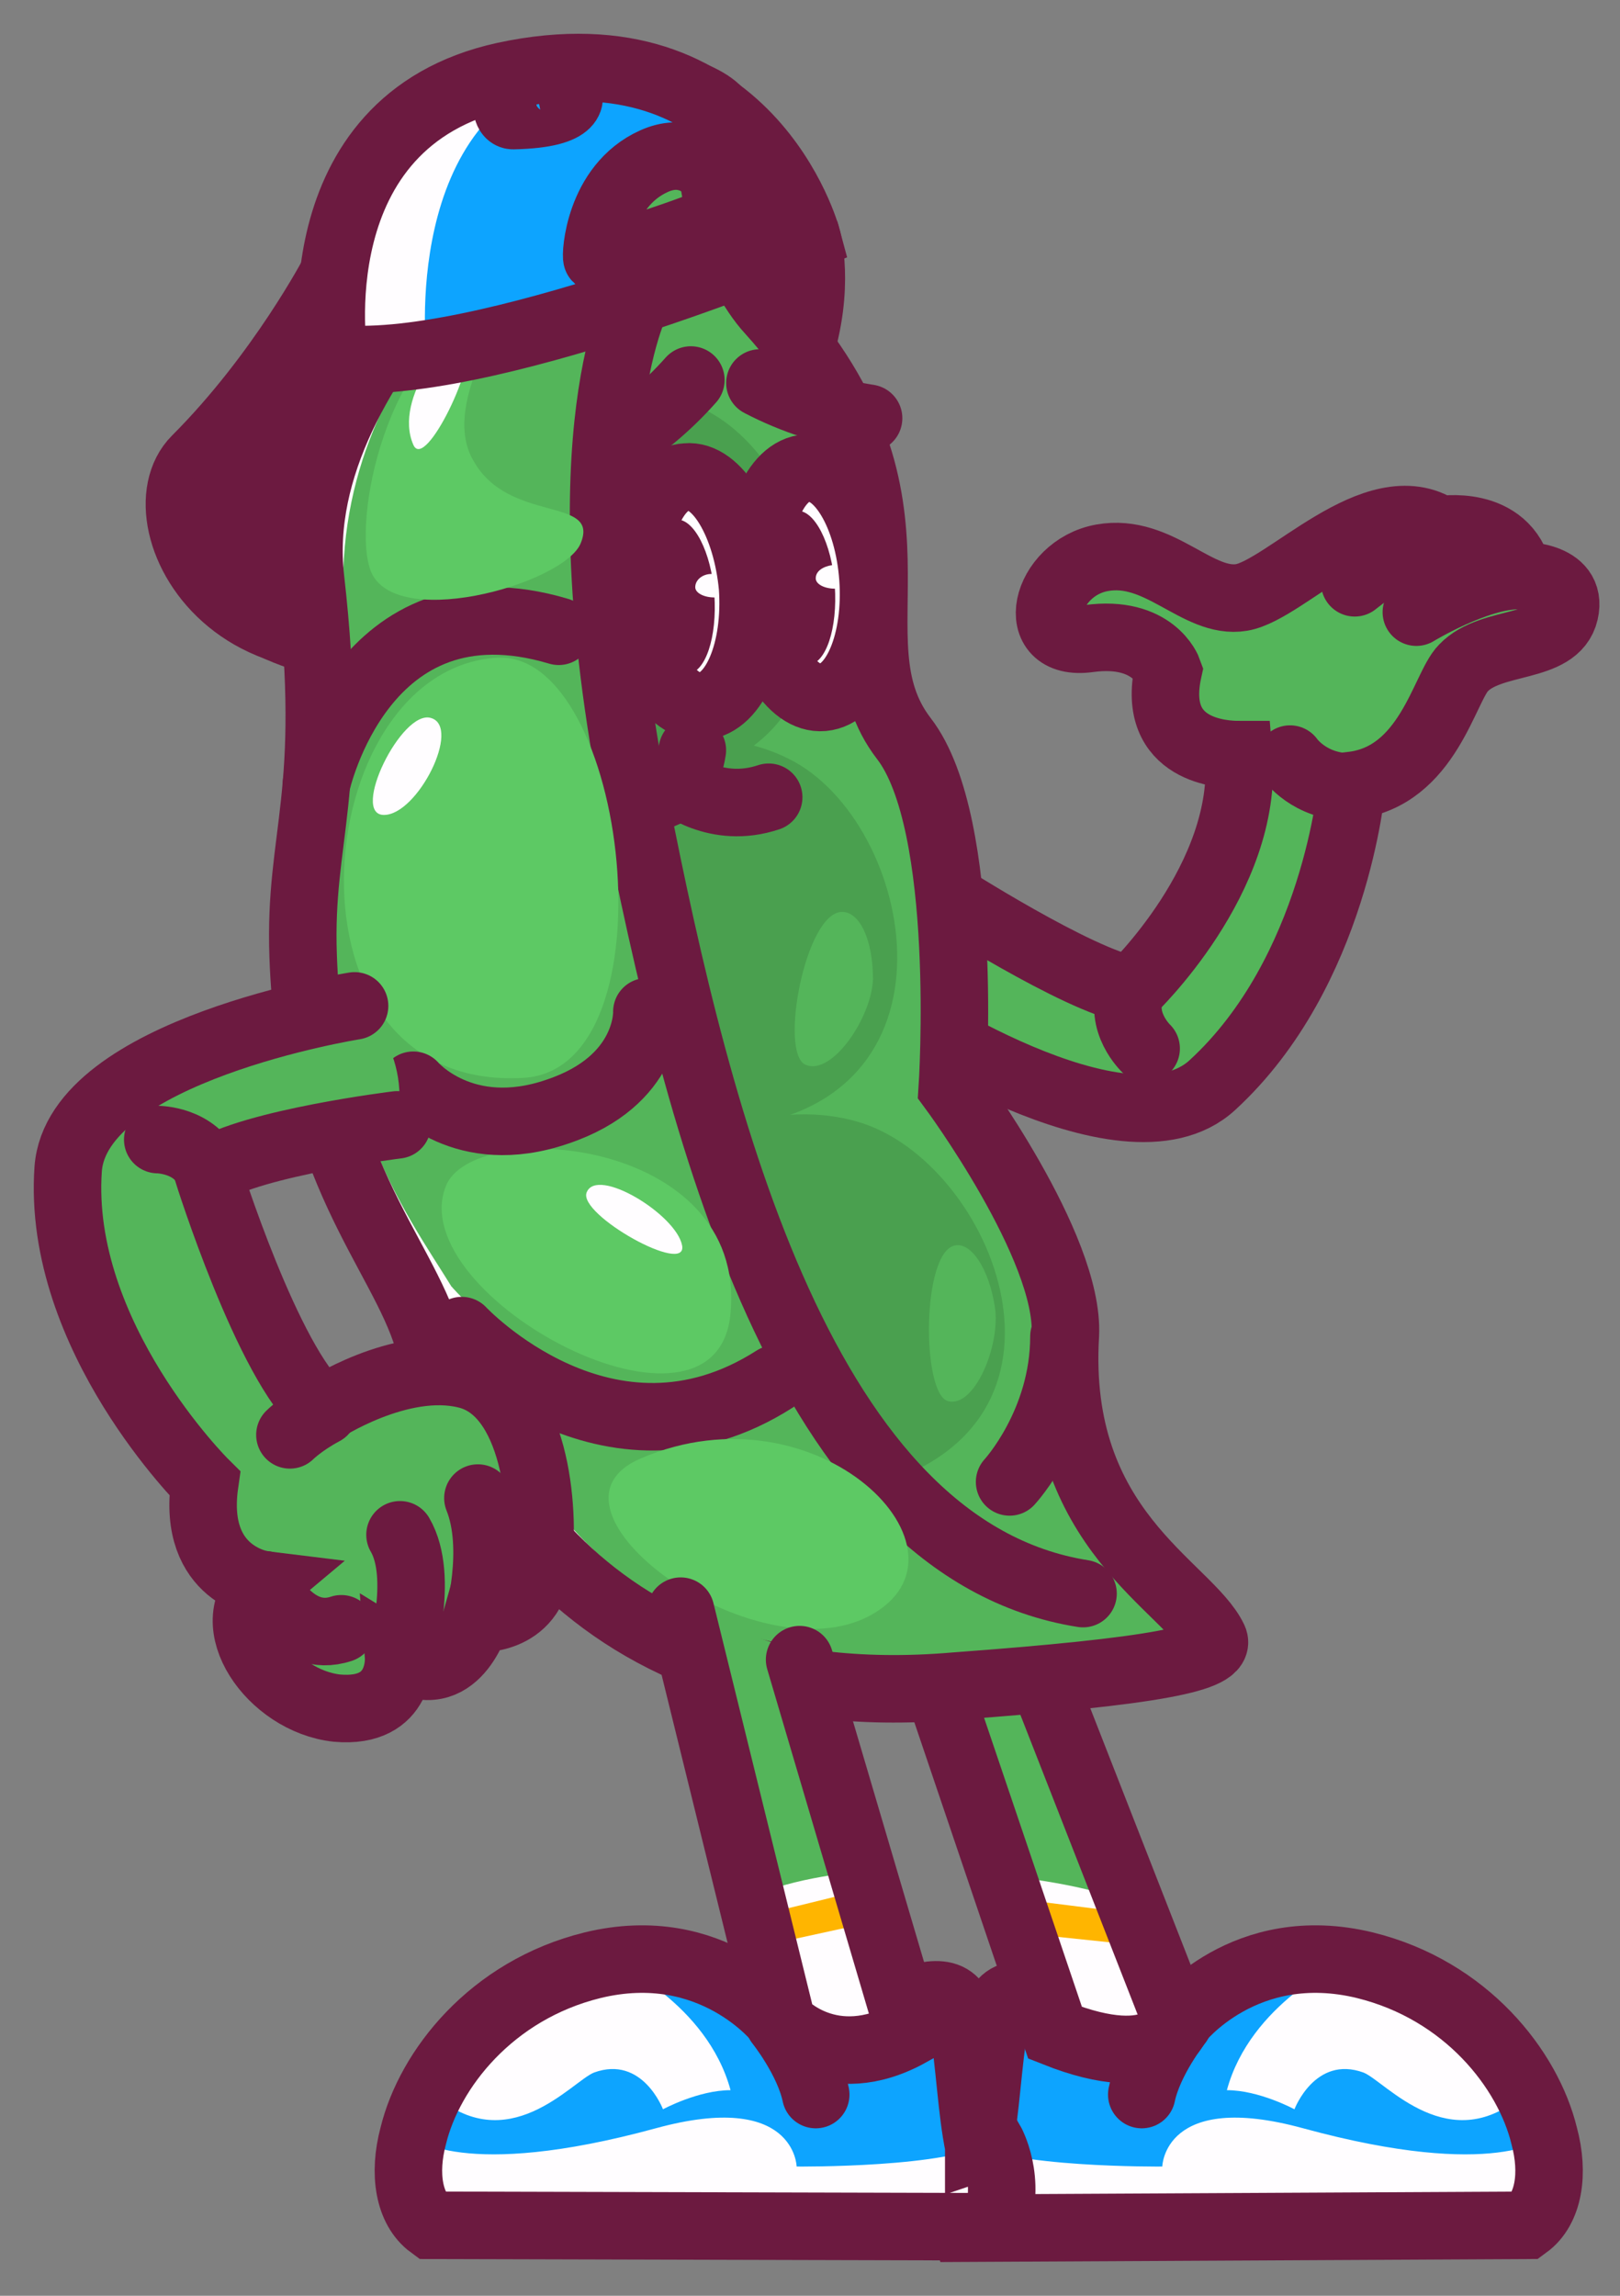<svg width="24" height="34" viewBox="0 0 24 34" fill="none" xmlns="http://www.w3.org/2000/svg">
<rect x="0" y="0" width="24" height="34" fill="#808080" stroke="none"/>
<path d="M22.507 8.522C22.311 7.673 21.332 7.847 21.332 7.847C20.374 7.216 19.047 8.739 18.394 8.848C17.742 8.957 17.176 8.108 16.327 8.261C15.479 8.413 15.196 9.588 16.131 9.457C17.089 9.327 17.306 9.936 17.306 9.936C17.045 11.133 18.133 11.176 18.351 11.176C18.438 12.982 16.762 14.658 16.762 14.658C15.979 14.527 13.977 13.243 13.977 13.243C12.977 13.983 13.216 14.941 13.216 14.941C13.216 14.941 16.654 17.269 17.959 16.072C19.787 14.396 20.026 11.633 20.026 11.633C21.158 11.503 21.397 10.175 21.68 9.893C22.093 9.457 23.051 9.632 23.181 9.066C23.312 8.5 22.507 8.522 22.507 8.522Z" fill="#54B55A"/>
<path d="M22.507 8.522C22.311 7.673 21.332 7.847 21.332 7.847C20.374 7.216 19.047 8.739 18.394 8.848C17.742 8.957 17.176 8.108 16.327 8.261C15.479 8.413 15.196 9.588 16.131 9.457C17.089 9.327 17.306 9.936 17.306 9.936C17.045 11.133 18.133 11.176 18.351 11.176C18.503 13.004 16.762 14.658 16.762 14.658C15.979 14.527 13.977 13.243 13.977 13.243C12.977 13.983 13.216 14.941 13.216 14.941C13.216 14.941 16.654 17.269 17.959 16.072C19.787 14.396 20.026 11.633 20.026 11.633C21.158 11.503 21.397 10.175 21.68 9.893C22.093 9.457 23.051 9.632 23.181 9.066C23.312 8.5 22.507 8.522 22.507 8.522Z" stroke="#6C1A40" strokeWidth="0.5" strokeMiterlimit="10" stroke-linecap="round" strokeLineJoin="round"/>
<path d="M16.98 15.528C16.98 15.528 16.566 15.137 16.762 14.658" stroke="#6C1A40" strokeWidth="0.5" strokeMiterlimit="10" stroke-linecap="round" strokeLineJoin="round"/>
<path d="M20.07 8.631C20.07 8.631 20.853 8 21.332 7.847" stroke="#6C1A40" strokeWidth="0.5" strokeMiterlimit="10" stroke-linecap="round" strokeLineJoin="round"/>
<path d="M20.983 9.066C20.983 9.066 21.875 8.522 22.506 8.522" stroke="#6C1A40" strokeWidth="0.5" strokeMiterlimit="10" stroke-linecap="round" strokeLineJoin="round"/>
<path d="M19.112 11.242C19.112 11.242 19.395 11.655 20.004 11.655" stroke="#6C1A40" strokeWidth="0.5" strokeMiterlimit="10" stroke-linecap="round" strokeLineJoin="round"/>
<path d="M14.282 33L22.637 32.978C22.942 32.739 23.029 32.217 22.898 31.651C22.659 30.672 21.745 29.497 20.244 29.127C18.46 28.692 17.481 29.954 17.481 29.954C16.306 30.345 14.935 28.909 14.761 29.954C14.652 30.628 14.609 31.281 14.522 31.803C14.369 32.499 14.282 33 14.282 33Z" fill="#0DA4FF"/>
<path d="M19.895 29.062C19.895 29.062 18.524 29.671 18.176 30.955C18.655 30.955 19.177 31.238 19.177 31.238C19.177 31.238 19.482 30.433 20.2 30.694C20.526 30.824 21.483 31.999 22.593 30.998C22.615 31.02 21.788 29.388 19.895 29.062Z" fill="#FFFDFF"/>
<path d="M14.282 33L22.637 32.978C22.942 32.739 23.029 32.217 22.898 31.651C22.898 31.651 22.18 32.303 19.308 31.52C17.241 30.954 17.219 32.086 17.219 32.086C17.219 32.086 14.913 32.108 14.347 31.716C14.325 31.716 14.021 32.282 14.282 33Z" fill="#FFFDFF"/>
<path d="M14.325 31.716C14.369 31.759 14.434 31.781 14.5 31.803C14.5 31.803 14.5 31.803 14.5 31.781C14.608 31.259 14.63 30.584 14.739 29.931C14.913 28.887 16.284 30.323 17.459 29.931C17.459 29.931 18.438 28.67 20.222 29.105C21.723 29.475 22.637 30.649 22.876 31.629C23.029 32.194 22.942 32.717 22.615 32.956L14.282 32.999C14.021 32.281 14.325 31.716 14.325 31.716Z" stroke="#6C1A40" strokeWidth="0.5" strokeMiterlimit="10" stroke-linecap="round" strokeLineJoin="round"/>
<path d="M17.459 29.954C17.459 29.954 17.024 30.498 16.915 31.02" stroke="#6C1A40" strokeWidth="0.5" strokeMiterlimit="10" stroke-linecap="round" strokeLineJoin="round"/>
<path d="M13.738 24.536L15.087 23.948L17.437 29.953C17.437 29.953 17.089 30.519 15.631 30.106L13.738 24.536Z" fill="#54B55A"/>
<path d="M17.437 29.954C17.437 29.954 17.219 30.737 15.631 30.106L15.13 28.648L14.956 28.126L14.826 27.778C14.826 27.778 15.935 27.865 16.719 28.169L16.806 28.387L17.002 28.866L17.437 29.954Z" fill="#FFFDFF"/>
<path d="M16.98 28.822L15.109 28.626L14.935 28.104C15.413 28.169 16.197 28.257 16.784 28.344L16.98 28.822Z" fill="#FFB500"/>
<path d="M15.087 23.948L17.437 29.953C17.437 29.953 17.22 30.737 15.631 30.106L13.782 24.645" stroke="#6C1A40" strokeWidth="0.5" strokeMiterlimit="10" stroke-linecap="round" strokeLineJoin="round"/>
<path d="M4.948 4.04C4.948 4.04 4.165 5.541 2.903 6.803C1.989 7.717 3.664 10.828 7.385 8.739C11.78 6.237 11.432 2.93 11.432 2.93L4.948 4.04Z" fill="#FFFDFF"/>
<path d="M4.948 4.04C4.948 4.04 4.165 5.541 2.903 6.803C1.989 7.717 3.664 10.828 7.385 8.739C11.78 6.237 11.432 2.93 11.432 2.93L4.948 4.04Z" stroke="#6C1A40" strokeWidth="0.5" strokeMiterlimit="10" stroke-linecap="round" strokeLineJoin="round"/>
<path d="M4.948 5.302C4.948 5.302 4.513 6.303 3.098 7.543C2.163 8.37 4.796 10.872 8.407 8.848C12.803 6.411 11.954 3.518 11.954 3.518L11.301 2.734L4.948 5.302Z" fill="#6C1A40" stroke="#6C1A40" strokeWidth="0.5" strokeMiterlimit="10" stroke-linecap="round" strokeLineJoin="round"/>
<path d="M17.981 24.275C17.611 23.491 15.609 22.665 15.783 19.771C15.848 18.465 14.108 16.116 14.108 16.116C14.108 16.116 14.369 12.199 13.39 10.937C12.237 9.436 14.021 7.499 11.41 4.606C10.866 4.018 10.3 2.495 10.67 1.755C10.779 1.559 9.604 0.972 9.104 1.516C8.494 2.19 4.23 5.28 4.6 8.566C4.97 11.807 4.426 12.351 4.491 14.157C4.6 17.312 5.949 18.531 6.34 19.836C6.732 21.142 8.32 25.471 14.151 24.971C17.11 24.753 18.111 24.558 17.981 24.275Z" fill="#54B55A"/>
<path d="M15.392 24.688C7.712 25.385 7.146 19.88 6.95 19.51C6.385 18.4 5.057 17.117 4.948 13.983C4.883 12.047 5.275 11.808 5.101 9.175C4.796 5.15 8.19 3.213 9.365 1.538C9.409 1.494 9.67 1.342 9.713 1.299C9.496 1.299 9.278 1.364 9.126 1.516C8.517 2.191 4.252 5.28 4.622 8.566C4.992 11.808 4.448 12.352 4.513 14.158C4.622 17.312 5.971 18.531 6.363 19.836C6.754 21.142 8.343 25.472 14.174 24.971C16.524 24.775 17.633 24.601 17.916 24.405C17.394 24.493 16.611 24.58 15.392 24.688Z" fill="#FFFDFF"/>
<path d="M17.981 24.275C17.611 23.491 15.609 22.665 15.783 19.771C15.848 18.465 14.108 16.116 14.108 16.116C14.108 16.116 14.369 12.199 13.39 10.937C12.237 9.436 14.021 7.499 11.41 4.606C10.866 4.018 10.3 2.495 10.67 1.755C10.779 1.559 9.604 0.972 9.104 1.516C8.494 2.19 4.23 5.28 4.6 8.566C4.97 11.807 4.426 12.351 4.491 14.157C4.6 17.312 5.949 18.531 6.34 19.836C6.732 21.142 8.32 25.471 14.151 24.971C17.11 24.753 18.111 24.558 17.981 24.275Z" stroke="#6C1A40" strokeWidth="0.5" strokeMiterlimit="10" stroke-linecap="round" strokeLineJoin="round"/>
<path d="M10.475 6.085C9.452 5.563 7.733 5.607 6.689 7.173C5.731 8.609 6.275 11.895 9.582 11.59C13.172 11.286 12.324 7.043 10.475 6.085Z" fill="#4AA04F"/>
<path d="M11.693 11.242C10.67 10.719 8.952 10.763 7.885 12.329C6.928 13.744 7.472 17.007 10.779 16.703C14.391 16.398 13.564 12.177 11.693 11.242Z" fill="#4AA04F"/>
<path d="M12.476 13.505C11.932 13.505 11.54 15.593 11.932 15.768C12.324 15.941 12.911 15.071 12.933 14.505C12.933 13.918 12.737 13.505 12.476 13.505Z" fill="#54B55A"/>
<path d="M12.716 16.616C11.628 16.29 9.931 16.616 9.191 18.291C8.516 19.814 9.67 22.882 12.846 22.034C16.328 21.142 14.717 17.203 12.716 16.616Z" fill="#4AA04F"/>
<path d="M9.387 3.387C9.387 3.387 8.299 6.39 9.409 11.916C10.344 16.66 11.911 22.948 16.045 23.622C16.045 23.622 10.366 24.666 8.799 22.251C7.233 19.836 5.927 17.682 5.601 14.984C5.318 12.656 5.34 4.083 9.387 3.387Z" fill="#54B55A"/>
<path d="M16.045 23.601C11.911 22.948 10.344 16.66 9.409 11.895C8.321 6.368 9.474 4.366 9.474 4.366" stroke="#6C1A40" strokeWidth="0.5" strokeMiterlimit="10" stroke-linecap="round" strokeLineJoin="round"/>
<path d="M6.689 19.053C6.689 19.053 8.604 21.316 11.28 20.358C11.28 20.358 10.431 21.403 9.082 21.011C6.776 20.337 6.689 19.053 6.689 19.053Z" fill="#FFFDFF"/>
<path d="M6.841 19.706C6.841 19.706 8.995 22.012 11.476 20.424" stroke="#6C1A40" strokeWidth="0.5" strokeMiterlimit="10" stroke-linecap="round" strokeLineJoin="round"/>
<path d="M4.687 11.612C4.687 11.612 5.362 8.478 8.277 9.349" stroke="#6C1A40" strokeWidth="0.5" strokeMiterlimit="10" stroke-linecap="round" strokeLineJoin="round"/>
<path d="M7.364 9.74C4.535 9.914 4.013 16.181 7.755 15.963C10.018 15.833 9.3 9.632 7.364 9.74Z" fill="#5DC964"/>
<path d="M6.384 10.633C6.841 10.763 6.188 12.069 5.688 12.069C5.187 12.069 5.949 10.502 6.384 10.633Z" fill="#FFFDFF"/>
<path d="M9.495 21.598C7.755 22.338 11.193 24.84 12.89 23.926C14.609 22.991 12.128 20.467 9.495 21.598Z" fill="#5DC964"/>
<path d="M6.602 17.574C5.971 19.206 10.627 21.686 10.823 19.445C11.063 16.834 6.994 16.529 6.602 17.574Z" fill="#5DC964"/>
<path d="M8.691 17.66C8.843 17.269 10.018 17.987 10.105 18.444C10.192 18.901 8.56 17.987 8.691 17.66Z" fill="#FFFDFF"/>
<path d="M7.385 4.519C5.797 4.932 5.231 7.565 5.471 8.391C5.732 9.392 8.364 8.653 8.604 8.043C8.887 7.347 7.538 7.76 7.015 6.825C6.472 5.911 7.755 4.41 7.385 4.519Z" fill="#5DC964"/>
<path d="M6.319 16.028C6.319 16.028 8.386 16.768 9.365 15.114C9.365 15.114 9.561 16.159 8.125 16.442C6.667 16.746 6.319 16.028 6.319 16.028Z" fill="#FFFDFF"/>
<path d="M6.123 16.072C6.123 16.072 6.863 16.942 8.255 16.464C9.626 16.007 9.583 14.984 9.583 14.984" stroke="#6C1A40" strokeWidth="0.5" strokeMiterlimit="10" stroke-linecap="round" strokeLineJoin="round"/>
<path d="M14.957 21.947C14.957 21.947 15.762 21.077 15.762 19.793" stroke="#6C1A40" strokeWidth="0.5" strokeMiterlimit="10" stroke-linecap="round" strokeLineJoin="round"/>
<path d="M6.123 6.586C6.297 6.999 7.102 5.302 6.906 5.063C6.689 4.845 5.818 5.89 6.123 6.586Z" fill="#FFFDFF"/>
<path d="M14.152 18.444C13.652 18.53 13.652 20.641 14.043 20.75C14.435 20.859 14.826 19.923 14.739 19.357C14.652 18.792 14.391 18.4 14.152 18.444Z" fill="#54B55A"/>
<path d="M11.214 8.696C11.279 9.631 11.714 10.371 12.193 10.328C12.672 10.284 12.998 9.501 12.933 8.565C12.867 7.63 12.432 6.89 11.954 6.933C11.475 6.955 11.149 7.76 11.214 8.696Z" fill="#FFFDFF"/>
<path d="M11.41 8.74C11.454 9.371 11.715 9.871 11.976 9.849C12.237 9.827 12.411 9.305 12.367 8.674C12.324 8.043 12.063 7.543 11.802 7.565C11.54 7.586 11.367 8.109 11.41 8.74Z" fill="#6C1A40"/>
<path d="M12.085 8.565C12.085 8.652 12.215 8.718 12.367 8.718C12.52 8.718 12.628 8.631 12.607 8.522C12.607 8.435 12.476 8.37 12.324 8.37C12.193 8.391 12.085 8.457 12.085 8.565Z" fill="#FFFDFF"/>
<path d="M11.214 8.696C11.279 9.631 11.714 10.371 12.193 10.328C12.672 10.284 12.998 9.501 12.933 8.565C12.867 7.63 12.432 6.89 11.954 6.933C11.475 6.955 11.149 7.76 11.214 8.696Z" stroke="#6C1A40" strokeWidth="0.5" strokeMiterlimit="10" stroke-linecap="round" strokeLineJoin="round"/>
<path d="M9.43 8.826C9.495 9.762 9.93 10.502 10.409 10.458C10.887 10.415 11.214 9.631 11.149 8.696C11.062 7.76 10.626 7.02 10.169 7.064C9.691 7.086 9.364 7.869 9.43 8.826Z" fill="#FFFDFF"/>
<path d="M9.625 8.87C9.669 9.501 9.93 10.002 10.191 9.98C10.452 9.958 10.626 9.436 10.583 8.805C10.539 8.174 10.278 7.674 10.017 7.695C9.756 7.695 9.582 8.239 9.625 8.87Z" fill="#6C1A40"/>
<path d="M10.3 8.696C10.3 8.783 10.431 8.848 10.583 8.848C10.736 8.848 10.844 8.761 10.822 8.653C10.822 8.566 10.692 8.5 10.54 8.5C10.409 8.5 10.3 8.587 10.3 8.696Z" fill="#FFFDFF"/>
<path d="M9.43 8.826C9.495 9.762 9.93 10.502 10.409 10.458C10.887 10.415 11.214 9.631 11.149 8.696C11.062 7.76 10.626 7.02 10.169 7.064C9.691 7.086 9.364 7.869 9.43 8.826Z" stroke="#6C1A40" strokeWidth="0.5" strokeMiterlimit="10" stroke-linecap="round" strokeLineJoin="round"/>
<path d="M9.06 6.607C9.495 6.346 9.887 6.02 10.235 5.628" stroke="#6C1A40" strokeWidth="0.5" strokeMiterlimit="10" stroke-linecap="round" strokeLineJoin="round"/>
<path d="M11.258 5.672C11.758 5.933 12.302 6.107 12.868 6.194" stroke="#6C1A40" strokeWidth="0.5" strokeMiterlimit="10" stroke-linecap="round" strokeLineJoin="round"/>
<path d="M10.039 11.59C10.039 11.59 10.605 12.069 11.388 11.807" stroke="#6C1A40" strokeWidth="0.5" strokeMiterlimit="10" stroke-linecap="round" strokeLineJoin="round"/>
<path d="M9.647 11.807C9.647 11.807 10.148 11.807 10.257 11.111" stroke="#6C1A40" strokeWidth="0.5" strokeMiterlimit="10" stroke-linecap="round" strokeLineJoin="round"/>
<path d="M8.538 1.015C8.212 1.015 7.863 1.059 7.472 1.146C4.382 1.799 4.948 5.302 4.948 5.302C5.318 5.345 5.796 5.324 6.297 5.258C8.647 4.91 11.932 3.539 11.932 3.539C11.932 3.539 11.279 0.972 8.538 1.015ZM9.691 2.386C10.518 2.016 10.91 3.148 10.91 3.148C10.91 3.148 9.495 3.713 8.843 3.822C8.821 3.8 8.864 2.756 9.691 2.386Z" fill="#0DA4FF"/>
<path d="M6.318 5.258C5.796 5.345 5.339 5.367 4.969 5.302C4.969 5.302 4.404 1.799 7.493 1.124C7.841 1.037 8.211 1.015 8.538 1.015C5.905 1.646 6.318 5.258 6.318 5.258Z" fill="#FFFDFF"/>
<path d="M7.472 1.124C4.382 1.799 4.948 5.302 4.948 5.302C7.058 5.563 11.954 3.518 11.954 3.518C11.954 3.518 11.105 0.341 7.472 1.124ZM7.602 1.712C7.45 1.712 7.45 1.277 7.907 1.146C8.125 1.102 8.364 1.19 8.407 1.385C8.429 1.385 8.603 1.69 7.602 1.712ZM9.691 2.386C10.518 2.016 10.91 3.148 10.91 3.148C10.91 3.148 9.495 3.713 8.843 3.822C8.821 3.8 8.864 2.756 9.691 2.386Z" stroke="#6C1A40" strokeWidth="0.5" strokeMiterlimit="10" stroke-linecap="round" strokeLineJoin="round"/>
<path d="M14.739 33L6.384 32.978C6.08 32.739 5.993 32.217 6.123 31.651C6.363 30.672 7.276 29.497 8.778 29.127C10.562 28.692 11.541 29.954 11.541 29.954C12.716 30.345 14.087 28.909 14.261 29.954C14.37 30.628 14.413 31.281 14.5 31.803C14.631 32.499 14.739 33 14.739 33Z" fill="#0DA4FF"/>
<path d="M9.104 29.062C9.104 29.062 10.475 29.671 10.823 30.955C10.344 30.955 9.822 31.238 9.822 31.238C9.822 31.238 9.518 30.433 8.8 30.694C8.473 30.824 7.516 31.999 6.406 30.998C6.384 31.02 7.211 29.388 9.104 29.062Z" fill="#FFFDFF"/>
<path d="M14.739 33L6.384 32.978C6.08 32.739 5.993 32.217 6.123 31.651C6.123 31.651 6.841 32.303 9.713 31.52C11.78 30.954 11.802 32.086 11.802 32.086C11.802 32.086 14.108 32.108 14.674 31.716C14.674 31.716 15.001 32.282 14.739 33Z" fill="#FFFDFF"/>
<path d="M14.674 31.716C14.63 31.759 14.565 31.781 14.5 31.803C14.5 31.803 14.5 31.803 14.5 31.781C14.391 31.259 14.369 30.584 14.261 29.931C14.086 28.887 12.716 30.323 11.541 29.931C11.541 29.931 10.562 28.67 8.777 29.105C7.276 29.475 6.362 30.649 6.123 31.629C5.971 32.194 6.058 32.717 6.384 32.956L14.739 32.978C15 32.281 14.674 31.716 14.674 31.716Z" stroke="#6C1A40" strokeWidth="0.5" strokeMiterlimit="10" stroke-linecap="round" strokeLineJoin="round"/>
<path d="M11.54 29.954C11.54 29.954 11.976 30.498 12.085 31.02" stroke="#6C1A40" strokeWidth="0.5" strokeMiterlimit="10" stroke-linecap="round" strokeLineJoin="round"/>
<path d="M11.802 24.449L10.084 23.861L11.585 29.954C11.585 29.954 12.303 30.541 13.478 30.106L11.802 24.449Z" fill="#54B55A"/>
<path d="M13.477 30.084C12.281 30.737 11.584 29.932 11.584 29.932L11.302 28.8L11.193 28.365L11.127 28.104C11.715 27.8 12.781 27.713 12.781 27.713L12.846 27.952L12.999 28.431L13.477 30.084Z" fill="#FFFDFF"/>
<path d="M12.977 28.452L11.28 28.822L11.171 28.387C11.672 28.256 12.346 28.104 12.825 27.973L12.977 28.452Z" fill="#FFB500"/>
<path d="M10.084 23.861L11.585 29.954C11.585 29.954 12.303 30.759 13.478 30.106L11.846 24.579" stroke="#6C1A40" strokeWidth="0.5" strokeMiterlimit="10" stroke-linecap="round" strokeLineJoin="round"/>
<path d="M4.795 20.88C4.795 20.88 5.949 20.119 6.928 20.358C7.95 20.598 8.103 22.338 7.994 23.187C7.907 24.035 7.08 23.97 7.08 23.97C7.08 23.97 6.775 25.058 5.927 24.536C5.927 24.536 5.992 25.384 5.013 25.297C4.034 25.189 3.251 24.035 3.925 23.47C3.925 23.47 2.859 23.339 3.055 21.968C3.055 21.968 0.857 19.793 1.031 17.312C1.162 15.55 5.274 14.897 5.274 14.897C5.274 14.897 6.101 15.441 5.883 16.659C5.883 16.659 3.751 16.921 3.077 17.356C3.098 17.356 3.99 20.206 4.795 20.88Z" fill="#54B55A"/>
<path d="M5.884 16.659C5.884 16.659 3.751 16.921 3.077 17.356C3.077 17.356 3.969 20.206 4.774 20.88C4.774 20.88 5.927 20.119 6.906 20.358C7.929 20.598 8.081 22.338 7.972 23.187C7.885 24.035 7.059 23.97 7.059 23.97C7.059 23.97 6.754 25.058 5.905 24.536C5.905 24.536 5.971 25.384 4.992 25.297C4.012 25.189 3.229 24.035 3.904 23.47C3.904 23.47 2.837 23.339 3.033 21.968C3.033 21.968 0.836 19.793 1.01 17.312C1.14 15.55 5.253 14.897 5.253 14.897" stroke="#6C1A40" strokeWidth="0.5" strokeMiterlimit="10" stroke-linecap="round" strokeLineJoin="round"/>
<path d="M3.925 23.47C3.925 23.47 4.338 24.362 5.056 24.122" stroke="#6C1A40" strokeWidth="0.5" strokeMiterlimit="10" stroke-linecap="round" strokeLineJoin="round"/>
<path d="M5.926 24.558C5.926 24.558 6.296 23.361 5.926 22.73" stroke="#6C1A40" strokeWidth="0.5" strokeMiterlimit="10" stroke-linecap="round" strokeLineJoin="round"/>
<path d="M7.08 23.992C7.08 23.992 7.385 22.948 7.08 22.186" stroke="#6C1A40" strokeWidth="0.5" strokeMiterlimit="10" stroke-linecap="round" strokeLineJoin="round"/>
<path d="M4.295 21.25C4.295 21.25 4.469 21.076 4.795 20.902" stroke="#6C1A40" strokeWidth="0.5" strokeMiterlimit="10" stroke-linecap="round" strokeLineJoin="round"/>
<path d="M2.337 16.877C2.337 16.877 2.903 16.877 3.098 17.356" stroke="#6C1A40" strokeWidth="0.5" strokeMiterlimit="10" stroke-linecap="round" strokeLineJoin="round"/>
</svg>
